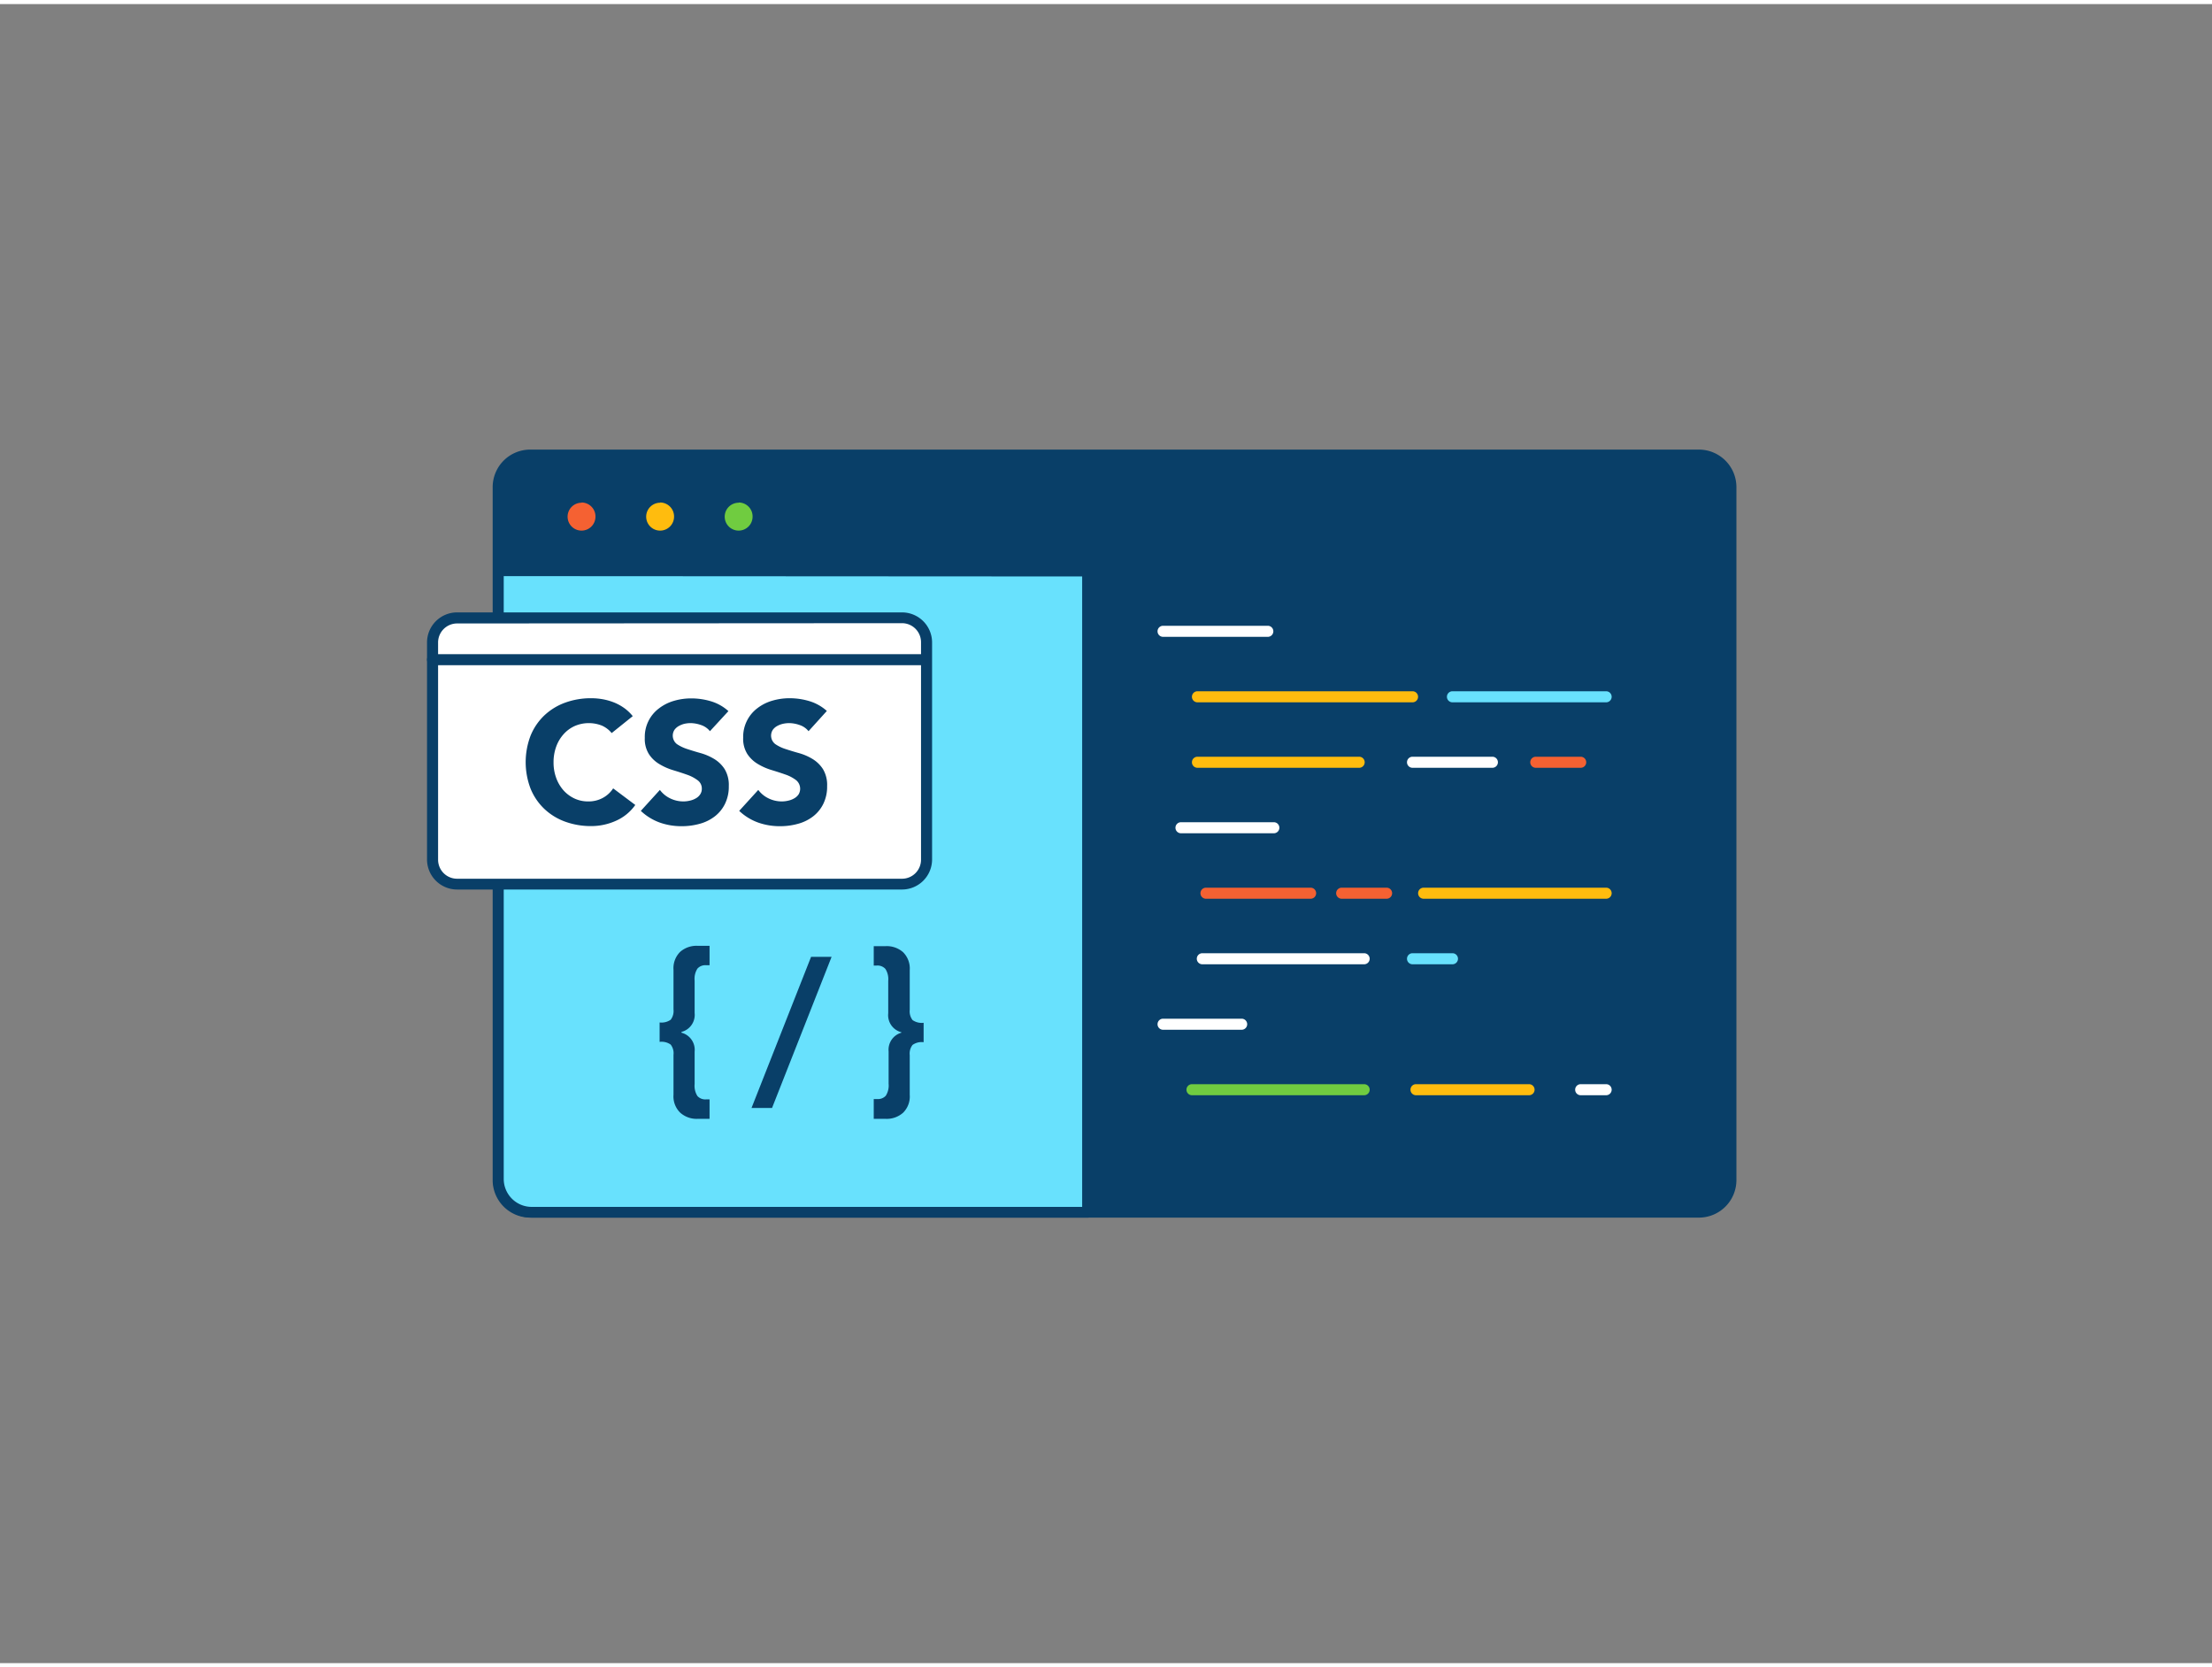 <svg xmlns="http://www.w3.org/2000/svg" viewBox="0 0 400 300" width="406" height="306" class="illustration styles_illustrationTablet__1DWOa"><rect x="0" y="0" width="400" height="300" fill="#808080" stroke="none"/><g id="_182_css_outline" data-name="#182_css_outline"><rect x="90.09" y="81.56" width="222.88" height="136.88" rx="5.78" fill="#093f68"></rect><path d="M307.18,219.44H95.87a6.79,6.79,0,0,1-6.78-6.78V87.34a6.79,6.79,0,0,1,6.78-6.78H307.18A6.79,6.79,0,0,1,314,87.34V212.66A6.79,6.79,0,0,1,307.18,219.44ZM95.87,82.56a4.79,4.79,0,0,0-4.78,4.78V212.66a4.79,4.79,0,0,0,4.78,4.78H307.18a4.79,4.79,0,0,0,4.78-4.78V87.34a4.79,4.79,0,0,0-4.78-4.78Z" fill="#093f68"></path><path d="M90.09,102.39H196.74a0,0,0,0,1,0,0v116a0,0,0,0,1,0,0H96.14a6.06,6.06,0,0,1-6.06-6.06v-110A0,0,0,0,1,90.09,102.39Z" fill="#68e1fd"></path><path d="M196.74,219.44H96.14a7.06,7.06,0,0,1-7-7.06v-110a1,1,0,0,1,1-1H196.74a1,1,0,0,1,1,1V218.44A1,1,0,0,1,196.74,219.44Zm-105.65-116v109a5.06,5.06,0,0,0,5,5.06h99.6v-114Z" fill="#093f68"></path><path d="M229.26,114.42H210.32a1,1,0,0,1,0-2h18.94a1,1,0,0,1,0,2Z" fill="#fff"></path><path d="M255.43,126.26H216.54a1,1,0,0,1,0-2h38.89a1,1,0,0,1,0,2Z" fill="#ffbc0e"></path><path d="M245.78,138.1H216.54a1,1,0,0,1,0-2h29.24a1,1,0,0,1,0,2Z" fill="#ffbc0e"></path><path d="M230.35,149.94H213.56a1,1,0,0,1,0-2h16.79a1,1,0,0,1,0,2Z" fill="#fff"></path><path d="M237,161.78H218.08a1,1,0,0,1,0-2H237a1,1,0,0,1,0,2Z" fill="#f56132"></path><path d="M246.68,173.63H217.42a1,1,0,1,1,0-2h29.26a1,1,0,0,1,0,2Z" fill="#fff"></path><path d="M224.53,185.47H210.32a1,1,0,0,1,0-2h14.21a1,1,0,0,1,0,2Z" fill="#fff"></path><path d="M246.68,197.31H215.55a1,1,0,0,1,0-2h31.13a1,1,0,0,1,0,2Z" fill="#70cc40"></path><path d="M276.5,197.31H256.06a1,1,0,0,1,0-2H276.5a1,1,0,0,1,0,2Z" fill="#ffbc0e"></path><path d="M269.87,138.1H255.43a1,1,0,0,1,0-2h14.44a1,1,0,0,1,0,2Z" fill="#fff"></path><path d="M290.44,126.26H262.65a1,1,0,0,1,0-2h27.79a1,1,0,0,1,0,2Z" fill="#68e1fd"></path><path d="M285.84,138.1h-8.12a1,1,0,0,1,0-2h8.12a1,1,0,0,1,0,2Z" fill="#f56132"></path><path d="M250.74,161.78h-8.12a1,1,0,0,1,0-2h8.12a1,1,0,0,1,0,2Z" fill="#f56132"></path><path d="M290.44,161.78h-33a1,1,0,0,1,0-2h33a1,1,0,0,1,0,2Z" fill="#ffbc0e"></path><path d="M262.65,173.63h-7.22a1,1,0,0,1,0-2h7.22a1,1,0,0,1,0,2Z" fill="#68e1fd"></path><path d="M290.44,197.31h-4.6a1,1,0,0,1,0-2h4.6a1,1,0,0,1,0,2Z" fill="#fff"></path><circle cx="105.17" cy="92.65" r="3.52" fill="#f56132"></circle><path d="M105.17,97.17a4.52,4.52,0,1,1,4.51-4.52A4.53,4.53,0,0,1,105.17,97.17Zm0-7a2.52,2.52,0,1,0,2.51,2.52A2.52,2.52,0,0,0,105.17,90.13Z" fill="#093f68"></path><circle cx="119.37" cy="92.65" r="3.52" fill="#ffbc0e"></circle><path d="M119.37,97.17a4.52,4.52,0,1,1,4.52-4.52A4.53,4.53,0,0,1,119.37,97.17Zm0-7a2.52,2.52,0,1,0,2.52,2.52A2.52,2.52,0,0,0,119.37,90.13Z" fill="#093f68"></path><circle cx="133.57" cy="92.65" r="3.52" fill="#70cc40"></circle><path d="M133.57,97.17a4.52,4.52,0,1,1,4.52-4.52A4.52,4.52,0,0,1,133.57,97.17Zm0-7a2.52,2.52,0,1,0,2.52,2.52A2.51,2.51,0,0,0,133.57,90.13Z" fill="#093f68"></path><path d="M123,200.46a4.11,4.11,0,0,1-1.21-3.24V190a2.54,2.54,0,0,0-.51-1.85,2.85,2.85,0,0,0-2-.49v-3.51a2.9,2.9,0,0,0,2-.49,2.59,2.59,0,0,0,.51-1.86v-7.18a4.14,4.14,0,0,1,1.21-3.24,4.45,4.45,0,0,1,3.12-1.09h2.19v3.51h-.63a1.91,1.91,0,0,0-1.56.61,3.41,3.41,0,0,0-.51,2.16v5.86a3.18,3.18,0,0,1-2.38,3.43V186a3.2,3.2,0,0,1,2.38,3.44v5.85a3.45,3.45,0,0,0,.51,2.17,1.93,1.93,0,0,0,1.56.6h.63v3.52h-2.19A4.45,4.45,0,0,1,123,200.46Z" fill="#093f68"></path><path d="M146.67,172.28h3.71l-10.77,27.33H135.9Z" fill="#093f68"></path><path d="M158,198h.62a1.93,1.93,0,0,0,1.56-.6,3.45,3.45,0,0,0,.51-2.17v-5.85A3.2,3.2,0,0,1,163,186v-.08a3.18,3.18,0,0,1-2.38-3.43v-5.86a3.41,3.41,0,0,0-.51-2.16,1.91,1.91,0,0,0-1.56-.61H158v-3.51h2.18a4.45,4.45,0,0,1,3.12,1.09,4.14,4.14,0,0,1,1.21,3.24v7.18a2.59,2.59,0,0,0,.51,1.86,2.9,2.9,0,0,0,2,.49v3.51a2.85,2.85,0,0,0-2,.49,2.54,2.54,0,0,0-.51,1.85v7.18a4.11,4.11,0,0,1-1.21,3.24,4.45,4.45,0,0,1-3.12,1.1H158Z" fill="#093f68"></path><rect x="78.22" y="110.95" width="89.34" height="48.16" rx="4.44" fill="#fff"></rect><path d="M163.12,160.11H82.65a5.44,5.44,0,0,1-5.43-5.43V115.39A5.44,5.44,0,0,1,82.65,110h80.47a5.44,5.44,0,0,1,5.43,5.44v39.29A5.44,5.44,0,0,1,163.12,160.11ZM82.65,112a3.44,3.44,0,0,0-3.43,3.44v39.29a3.44,3.44,0,0,0,3.43,3.43h80.47a3.44,3.44,0,0,0,3.43-3.43V115.39a3.44,3.44,0,0,0-3.43-3.44Z" fill="#093f68"></path><path d="M110.61,131.82a4.8,4.8,0,0,0-1.75-1.34,6.42,6.42,0,0,0-4.94.07,6,6,0,0,0-2,1.47,6.83,6.83,0,0,0-1.34,2.25,8.16,8.16,0,0,0-.48,2.83,8.06,8.06,0,0,0,.48,2.84,7,7,0,0,0,1.32,2.24,6.19,6.19,0,0,0,2,1.48,5.75,5.75,0,0,0,2.44.52,5.37,5.37,0,0,0,2.64-.62,5.19,5.19,0,0,0,1.9-1.74l4,3a8.45,8.45,0,0,1-3.54,2.88,10.84,10.84,0,0,1-4.42.94,13.54,13.54,0,0,1-4.75-.81,10.87,10.87,0,0,1-3.76-2.32,10.52,10.52,0,0,1-2.47-3.65,13.42,13.42,0,0,1,0-9.56,10.52,10.52,0,0,1,2.47-3.65,10.87,10.87,0,0,1,3.76-2.32,13.54,13.54,0,0,1,4.75-.81,12.15,12.15,0,0,1,2,.17,10.8,10.8,0,0,1,2,.55,8.91,8.91,0,0,1,1.88,1,7.75,7.75,0,0,1,1.62,1.52Z" fill="#093f68"></path><path d="M128.38,131.48a3.45,3.45,0,0,0-1.6-1.11,5.91,5.91,0,0,0-1.91-.35,5.27,5.27,0,0,0-1.09.12,3.9,3.9,0,0,0-1,.39,2.39,2.39,0,0,0-.81.7,1.94,1.94,0,0,0,.43,2.58,7.31,7.31,0,0,0,1.88.9c.76.25,1.57.5,2.44.74a10,10,0,0,1,2.44,1.06,5.86,5.86,0,0,1,1.88,1.83,5.57,5.57,0,0,1,.75,3.08,7,7,0,0,1-.69,3.2,6.41,6.41,0,0,1-1.85,2.27,7.75,7.75,0,0,1-2.7,1.33,11.87,11.87,0,0,1-3.25.44,11.65,11.65,0,0,1-4-.66,9.85,9.85,0,0,1-3.42-2.11l3.45-3.79a5,5,0,0,0,1.88,1.54,5.38,5.38,0,0,0,2.34.54,4.92,4.92,0,0,0,1.2-.14,3.75,3.75,0,0,0,1.09-.42,2.2,2.2,0,0,0,.77-.71,1.76,1.76,0,0,0,.3-1,1.84,1.84,0,0,0-.76-1.56,7,7,0,0,0-1.91-1q-1.16-.41-2.49-.81a10.85,10.85,0,0,1-2.48-1.09,5.77,5.77,0,0,1-1.91-1.8,5.14,5.14,0,0,1-.76-2.95,6.42,6.42,0,0,1,2.56-5.34,8.12,8.12,0,0,1,2.69-1.36,11,11,0,0,1,3.13-.45,12.42,12.42,0,0,1,3.61.53,8.22,8.22,0,0,1,3.13,1.77Z" fill="#093f68"></path><path d="M146.21,131.48a3.45,3.45,0,0,0-1.6-1.11,5.91,5.91,0,0,0-1.91-.35,5.27,5.27,0,0,0-1.09.12,3.9,3.9,0,0,0-1.05.39,2.39,2.39,0,0,0-.81.7,1.93,1.93,0,0,0,.44,2.58,7.08,7.08,0,0,0,1.87.9c.76.25,1.57.5,2.44.74a9.86,9.86,0,0,1,2.44,1.06,5.86,5.86,0,0,1,1.88,1.83,5.57,5.57,0,0,1,.75,3.08,7,7,0,0,1-.69,3.2,6.41,6.41,0,0,1-1.85,2.27,7.75,7.75,0,0,1-2.7,1.33,11.85,11.85,0,0,1-3.24.44,11.66,11.66,0,0,1-4-.66,9.85,9.85,0,0,1-3.42-2.11l3.45-3.79a5,5,0,0,0,1.88,1.54,5.42,5.42,0,0,0,2.35.54,4.89,4.89,0,0,0,1.19-.14,3.64,3.64,0,0,0,1.09-.42,2.32,2.32,0,0,0,.78-.71,2,2,0,0,0-.47-2.59,6.83,6.83,0,0,0-1.91-1q-1.16-.41-2.49-.81a10.85,10.85,0,0,1-2.48-1.09,5.86,5.86,0,0,1-1.91-1.8,5.14,5.14,0,0,1-.76-2.95,6.49,6.49,0,0,1,2.56-5.34,8.12,8.12,0,0,1,2.69-1.36,11,11,0,0,1,3.13-.45,12.42,12.42,0,0,1,3.61.53,8.33,8.33,0,0,1,3.14,1.77Z" fill="#093f68"></path><path d="M166.51,119.55H78.22a1,1,0,0,1,0-2h88.29a1,1,0,0,1,0,2Z" fill="#093f68"></path></g></svg>